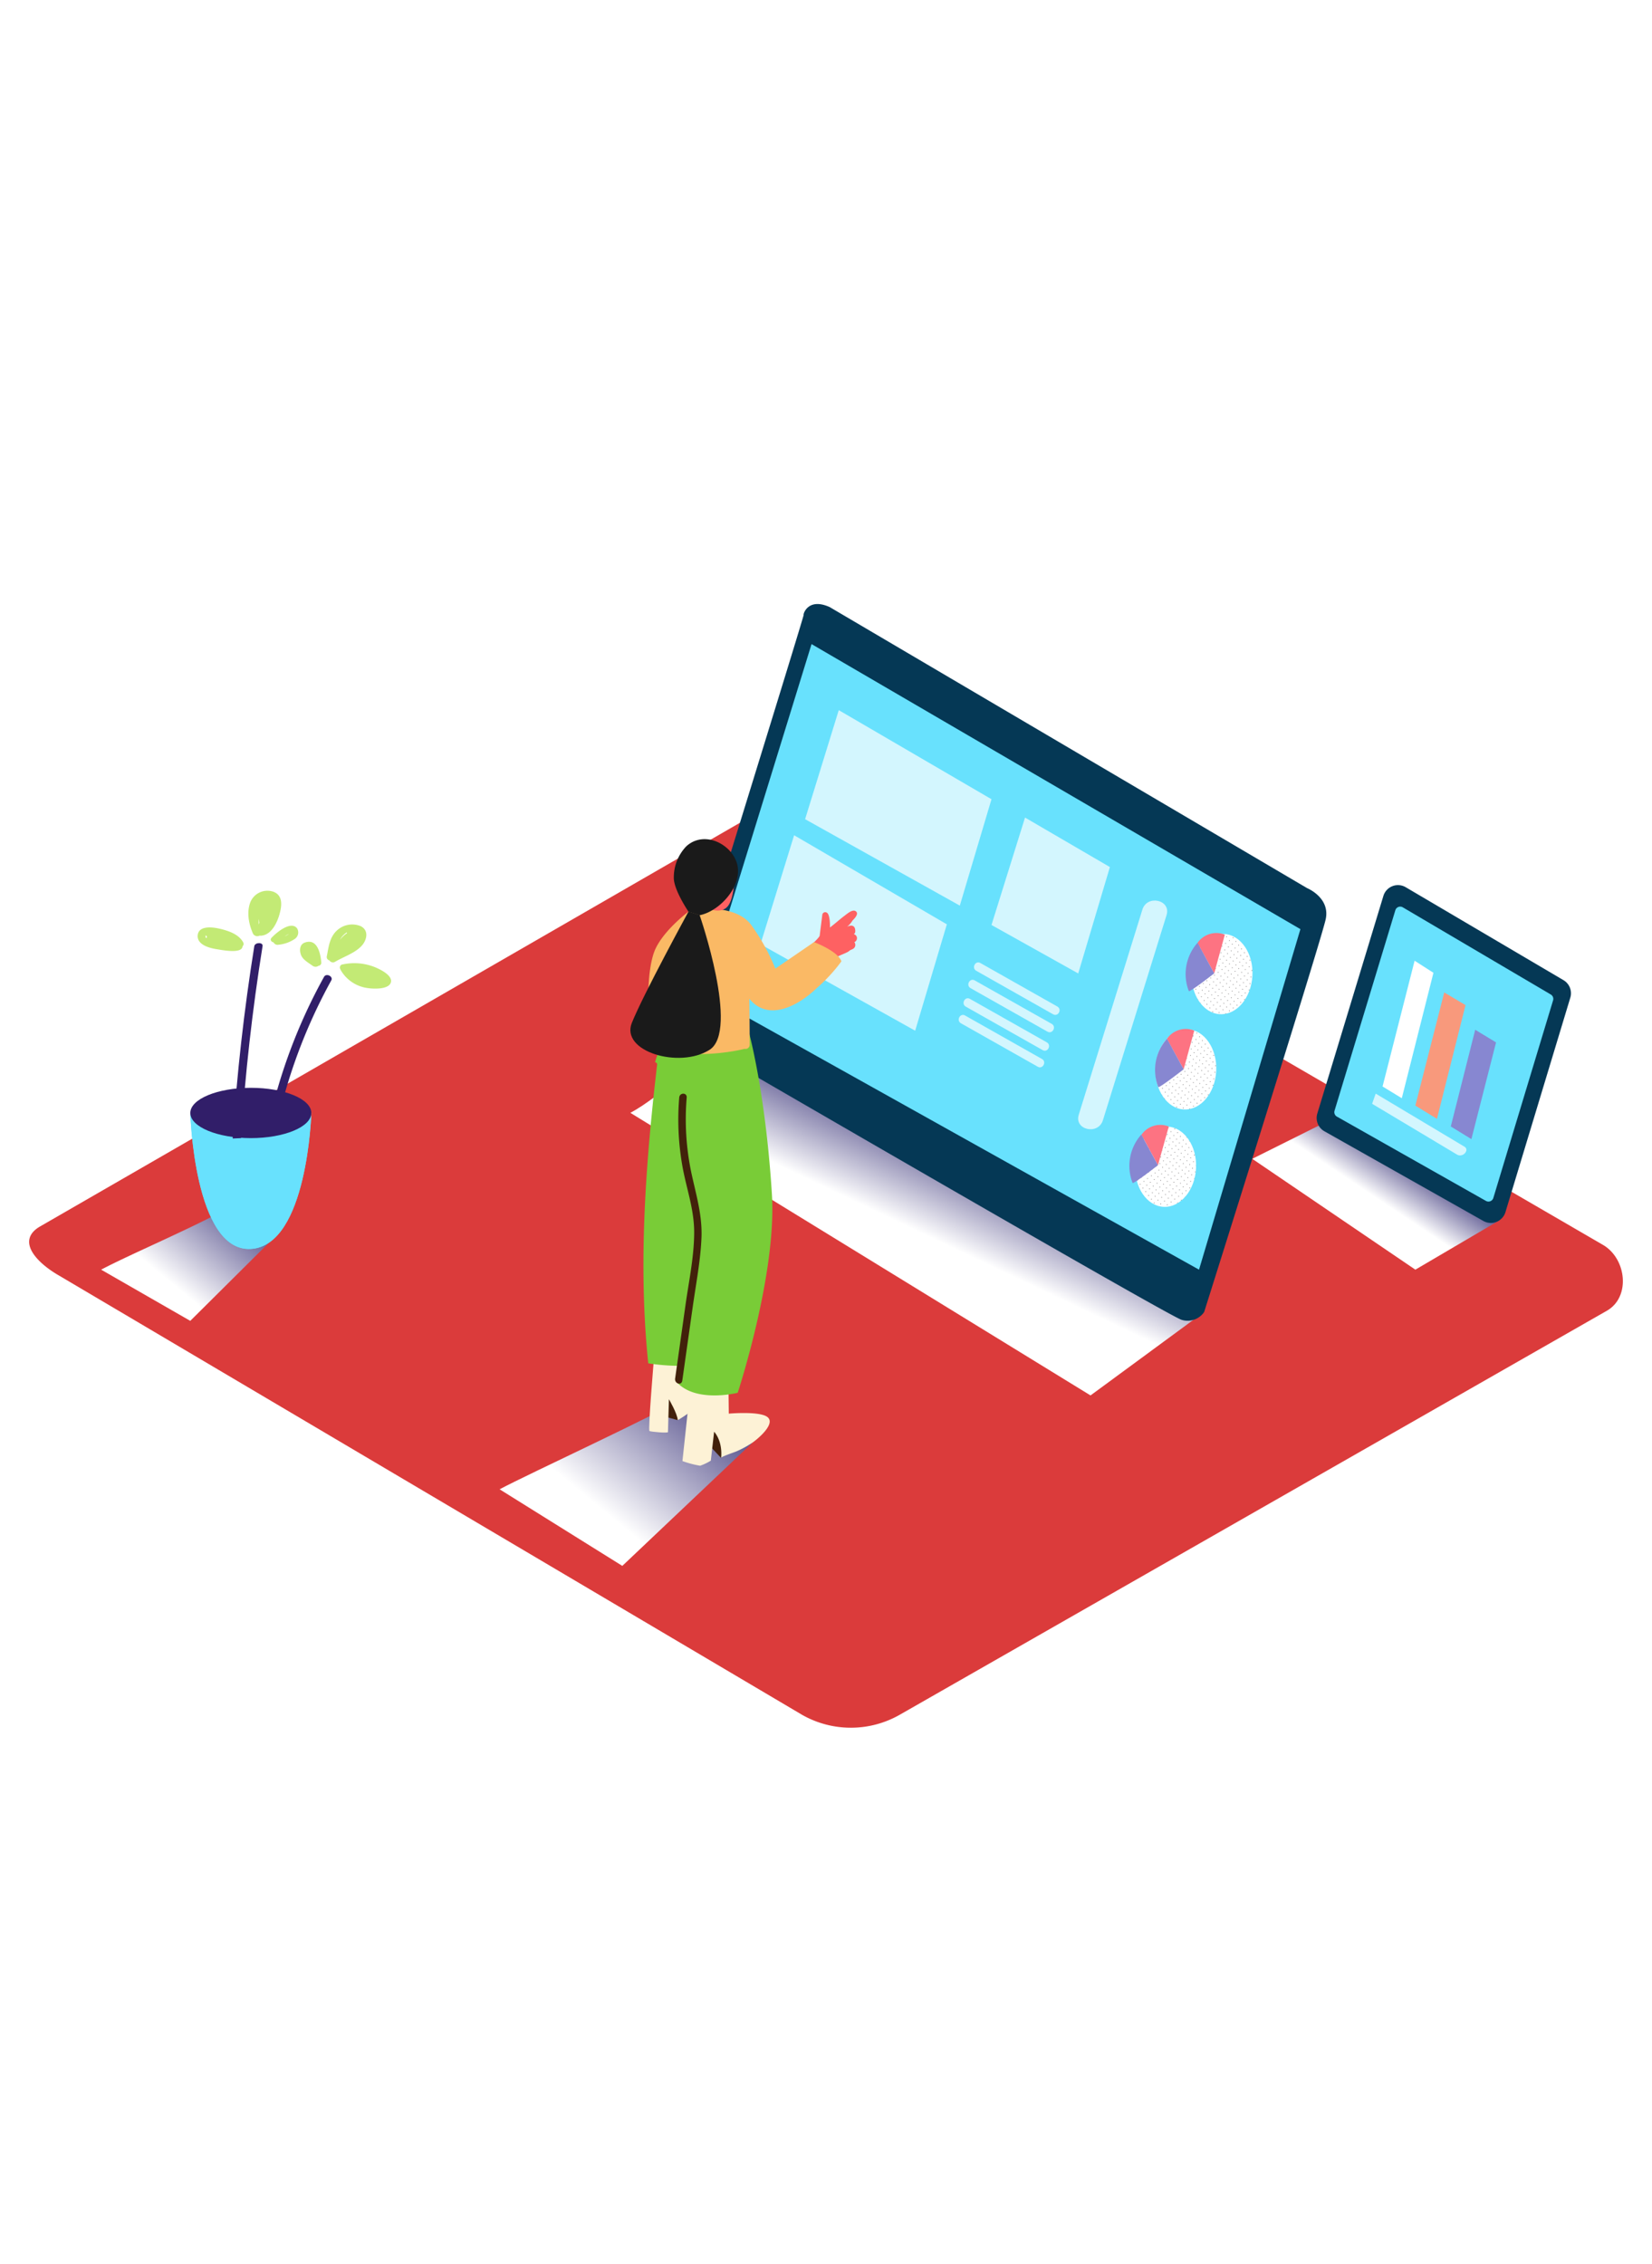 <svg xmlns="http://www.w3.org/2000/svg" xmlns:xlink="http://www.w3.org/1999/xlink" viewBox="0 0 400 300" data-imageid="data-analyzing-7" imageName="User interface" class="illustrations_image" style="width: 219px;"><defs><linearGradient id="linear-gradient" x1="341.42" y1="151.59" x2="332.2" y2="165.34" gradientUnits="userSpaceOnUse"><stop offset="0" stop-color="#1b1464"/><stop offset="1" stop-color="#fff"/></linearGradient><linearGradient id="linear-gradient-2" x1="233.56" y1="145.38" x2="220.35" y2="173.2" xlink:href="#linear-gradient"/><linearGradient id="linear-gradient-3" x1="175.64" y1="201.67" x2="144.06" y2="240.02" xlink:href="#linear-gradient"/><linearGradient id="linear-gradient-4" x1="62.23" y1="159.11" x2="40.36" y2="185.67" xlink:href="#linear-gradient"/><pattern id="_10_dpi_10_" data-name="10 dpi 10%" width="28.8" height="28.8" patternTransform="matrix(-0.11, -0.01, -0.01, 0.11, 13.47, -21.82)" patternUnits="userSpaceOnUse" viewBox="0 0 28.8 28.8"><rect width="28.8" height="28.8" fill="none"/><circle cx="28.8" cy="28.8" r="0.72" fill="#231f20"/><circle cx="14.4" cy="28.8" r="0.72" fill="#231f20"/><circle cx="28.8" cy="14.4" r="0.72" fill="#231f20"/><circle cx="14.4" cy="14.4" r="0.72" fill="#231f20"/><circle cx="7.2" cy="21.6" r="0.72" fill="#231f20"/><circle cx="21.6" cy="21.6" r="0.72" fill="#231f20"/><circle cx="7.2" cy="7.2" r="0.72" fill="#231f20"/><circle cx="21.6" cy="7.2" r="0.72" fill="#231f20"/><circle cy="28.8" r="0.72" fill="#231f20"/><circle cy="14.4" r="0.72" fill="#231f20"/><circle cx="28.8" r="0.72" fill="#231f20"/><circle cx="14.4" r="0.72" fill="#231f20"/><circle r="0.72" fill="#231f20"/></pattern><pattern id="_10_dpi_10_3" data-name="10 dpi 10%" width="28.8" height="28.8" patternTransform="matrix(-0.11, -0.01, -0.01, 0.11, 6.04, 1.4)" patternUnits="userSpaceOnUse" viewBox="0 0 28.8 28.8"><rect width="28.8" height="28.8" fill="none"/><circle cx="28.8" cy="28.8" r="0.72" fill="#231f20"/><circle cx="14.4" cy="28.8" r="0.72" fill="#231f20"/><circle cx="28.8" cy="14.4" r="0.72" fill="#231f20"/><circle cx="14.4" cy="14.4" r="0.72" fill="#231f20"/><circle cx="7.2" cy="21.6" r="0.72" fill="#231f20"/><circle cx="21.6" cy="21.6" r="0.72" fill="#231f20"/><circle cx="7.2" cy="7.2" r="0.72" fill="#231f20"/><circle cx="21.6" cy="7.2" r="0.72" fill="#231f20"/><circle cy="28.8" r="0.72" fill="#231f20"/><circle cy="14.4" r="0.72" fill="#231f20"/><circle cx="28.8" r="0.72" fill="#231f20"/><circle cx="14.4" r="0.72" fill="#231f20"/><circle r="0.72" fill="#231f20"/></pattern><pattern id="_10_dpi_10_5" data-name="10 dpi 10%" width="28.8" height="28.8" patternTransform="matrix(-0.11, -0.01, -0.01, 0.11, 1.17, -4.74)" patternUnits="userSpaceOnUse" viewBox="0 0 28.8 28.8"><rect width="28.8" height="28.8" fill="none"/><circle cx="28.8" cy="28.8" r="0.72" fill="#231f20"/><circle cx="14.4" cy="28.8" r="0.72" fill="#231f20"/><circle cx="28.8" cy="14.4" r="0.72" fill="#231f20"/><circle cx="14.4" cy="14.4" r="0.72" fill="#231f20"/><circle cx="7.2" cy="21.6" r="0.72" fill="#231f20"/><circle cx="21.6" cy="21.6" r="0.72" fill="#231f20"/><circle cx="7.2" cy="7.2" r="0.72" fill="#231f20"/><circle cx="21.6" cy="7.2" r="0.72" fill="#231f20"/><circle cy="28.8" r="0.72" fill="#231f20"/><circle cy="14.4" r="0.72" fill="#231f20"/><circle cx="28.8" r="0.72" fill="#231f20"/><circle cx="14.4" r="0.72" fill="#231f20"/><circle r="0.72" fill="#231f20"/></pattern></defs><title>PP</title><g style="isolation:isolate"><g id="Layer_2" data-name="Layer 2"><path d="M194.28,291.14,14.56,184.93C8.84,181.71,3.93,176.44,9.51,173L189.88,69c2.71-1.68,6.82-2.78,9.57-1.18L388.11,177.34c5.72,3.32,6.75,12.6,1,15.93L218,291A23.9,23.9,0,0,1,194.28,291.14Z" fill="#db3b3b"/><polyline points="363.02 171.42 342.7 183.35 303.21 156.52 323.69 146.3" fill="url(#linear-gradient)" style="mix-blend-mode:multiply"/><path d="M175.8,128c-6.76,4.24-16,13.58-23.17,17.39l111.42,68.4,27.5-20.2C287.67,191.76,178.86,131.05,175.8,128Z" fill="url(#linear-gradient-2)" style="mix-blend-mode:multiply"/><path d="M166.67,213.82c-6.76,4.24-38.56,18.88-45.7,22.69l29.71,18.54,31.48-29.8C178.28,223.4,169.73,216.84,166.67,213.82Z" fill="url(#linear-gradient-3)" style="mix-blend-mode:multiply"/><path d="M164.66,122.07s30.12-97.21,29.93-97.21.94-4.32,6.32-1.88L316.49,91s5.6,2.27,4.51,7.49-29.44,95.12-29.44,95.12a4.88,4.88,0,0,1-5.46,1.88c-3.52-1.09-118.74-68-118.74-68A4.42,4.42,0,0,1,164.66,122.07Z" fill="#053855"/><polygon points="196.5 31.93 314.87 100.93 290.32 183.35 170.43 116.4 196.5 31.93" fill="#68e1fd" class="target-color"/><path d="M56.42,167.69c-6.76,4.24-24.79,11.85-31.93,15.66l21.58,12.39,20.55-20.4A38.19,38.19,0,0,1,56.42,167.69Z" fill="url(#linear-gradient-4)" style="mix-blend-mode:multiply"/><path d="M75.38,145.42s-.92,32.15-14.65,32.91-14.65-32.91-14.65-32.91" fill="#68e1fd" class="target-color"/><path d="M75.38,145.42s-.92,32.15-14.65,32.91-14.65-32.91-14.65-32.91" fill="#68e1fd" class="target-color"/><ellipse cx="60.73" cy="145.42" rx="14.65" ry="6.09" fill="#311e69"/><path d="M64.72,149.57a131.38,131.38,0,0,1,13.73-37.08c.53-1,2.29-.13,1.77.83A130,130,0,0,0,66.69,150C66.48,151,64.51,150.6,64.72,149.57Z" fill="#311e69"/><path d="M56.34,151.6q1.51-23.34,5.23-46.54c.17-1,2.21-1,2,0q-3.71,23.14-5.22,46.45C57.71,151.54,57,151.56,56.34,151.6Z" fill="#311e69"/><path d="M83,109.46a13.4,13.4,0,0,1,7.22.46c1.65.58,5.06,2.24,4.39,4s-4.8,1.51-6.45,1.11a8.85,8.85,0,0,1-5.67-4.21.79.79,0,0,1-.07-.19A.75.75,0,0,1,83,109.46Z" fill="#c3ea75"/><path d="M79.76,108.49a1,1,0,0,0,1.37.34c2.24-1.32,5-2.15,6.62-4.08,1.1-1.35,1.57-3.57-.44-4.56a5.44,5.44,0,0,0-5.75,1.08c-1.83,1.69-2,4.16-2.44,6.27A.85.85,0,0,0,79.76,108.49ZM84,101.7l0,.21a6.92,6.92,0,0,0-1.7,1.63A4.66,4.66,0,0,1,84,101.7Z" fill="#c3ea75"/><path d="M73.8,104.18c3.31-1.19,3.87,3.35,4,4.87a.75.75,0,0,1-.68.75,1.21,1.21,0,0,1-1.42,0c-1.11-.8-2.52-1.56-2.87-2.79C72.52,106.09,72.52,104.64,73.8,104.18Z" fill="#c3ea75"/><path d="M61.28,102.06a1.21,1.21,0,0,0,1.59.43,1.33,1.33,0,0,0,.52,0c2.56-.31,3.85-3.56,4.31-5.26s1-4.49-1.6-5.39a4.46,4.46,0,0,0-5.5,2.61C59.68,96.9,60.24,99.75,61.28,102.06Zm1.38-2.31a4.29,4.29,0,0,1,.05-1.31,6.33,6.33,0,0,0,.07.9v0C62.76,99.51,62.71,99.64,62.67,99.75Z" fill="#c3ea75"/><path d="M47.86,102.51c-.09,2.09,2.51,2.95,4.66,3.28,1.34.21,6.12,1.16,6.2-.72a.73.73,0,0,0,.18-.91c-1.06-2-3.58-2.87-6-3.4C50.82,100.32,48,100.23,47.86,102.51Zm2-.09a2.63,2.63,0,0,0,.27.34.81.81,0,0,0-.14.38A.53.53,0,0,1,49.86,102.41Z" fill="#c3ea75"/><path d="M66.23,104.13a1.1,1.1,0,0,0,1.2.57,8.51,8.51,0,0,0,3.88-1.36,1.9,1.9,0,0,0,.59-2.65c-1.58-1.9-5.21,1.3-6.15,2.33C65.3,103.49,65.68,104,66.23,104.13Zm2.87-1.55-.17.06,1-.56h0A2.46,2.46,0,0,1,69.09,102.58Z" fill="#c3ea75"/><ellipse cx="294.56" cy="111.65" rx="9.71" ry="7.36" transform="matrix(0.05, -1, 1, 0.05, 169.51, 400.78)" fill="#fff"/><ellipse cx="294.56" cy="111.65" rx="9.71" ry="7.36" transform="matrix(0.05, -1, 1, 0.05, 169.51, 400.78)" fill="url(#_10_dpi_10_)"/><path d="M294,111.63l2.57-9.37a5.55,5.55,0,0,0-6.62,2Z" fill="#fd7382"/><path d="M294,111.63s-6,4.68-6.15,4.29a11.39,11.39,0,0,1,2.11-11.7Z" fill="#8787d1"/><ellipse cx="287.14" cy="134.87" rx="9.71" ry="7.36" transform="translate(139.23 415.52) rotate(-87.37)" fill="#fff"/><ellipse cx="287.14" cy="134.87" rx="9.71" ry="7.36" transform="translate(139.23 415.52) rotate(-87.37)" fill="url(#_10_dpi_10_3)"/><path d="M286.6,134.85l2.57-9.37a5.55,5.55,0,0,0-6.62,2Z" fill="#fd7382"/><path d="M286.6,134.85s-6,4.68-6.15,4.29a11.39,11.39,0,0,1,2.11-11.7Z" fill="#8787d1"/><ellipse cx="280.92" cy="158.09" rx="9.71" ry="7.36" transform="matrix(0.05, -1, 1, 0.05, 110.1, 431.45)" fill="#fff"/><ellipse cx="280.92" cy="158.09" rx="9.71" ry="7.36" transform="matrix(0.05, -1, 1, 0.05, 110.1, 431.45)" fill="url(#_10_dpi_10_5)"/><path d="M280.38,158.06,283,148.7a5.55,5.55,0,0,0-6.62,2Z" fill="#fd7382"/><path d="M280.38,158.06s-6,4.68-6.15,4.29a11.39,11.39,0,0,1,2.11-11.7Z" fill="#8787d1"/><polygon points="203.09 47.92 240.07 69.48 232.4 95.23 194.94 74.31 203.09 47.92" fill="#fff" opacity="0.71"/><polygon points="192.28 78.2 229.26 99.76 221.59 125.51 184.13 104.59 192.28 78.2" fill="#fff" opacity="0.71"/><path d="M164.12,219.78l-4.24-1.17.66-5.16S165.14,214.22,164.12,219.78Z" fill="#42210b"/><path d="M158.35,204.77s-1.49,17.44-1.09,17.64,4.47.55,4.47.25.24-7.94.24-7.94,2,3.37,2.14,5.05c0,0,4.87-2.77,5.77-5s-2.08-11.53-3.22-12" fill="#fdf2d6"/><path d="M174.6,228.92l-4.79-5.09,3.13-4S175.86,226.3,174.6,228.92Z" fill="#42210b"/><path d="M167.48,208.75l-2.24,20.93a24.84,24.84,0,0,0,4.28,1.13,13.58,13.58,0,0,0,2.59-1.23l.8-7s2.08,2.08,1.7,6.32c0-.29,3.31-1.39,3.73-1.58a24.77,24.77,0,0,0,3.83-2.09c1.27-.87,6-4.78,3.46-6.34-2.16-1.32-9.17-.69-9.17-.69l-.1-8.64" fill="#fdf2d6"/><path d="M159.1,133.77a.5.5,0,0,0-.5-.61A16.1,16.1,0,0,1,161,128l20.26-2.39s4.07,14.48,5.64,39.43c1.22,19.34-8.28,48.11-8.28,48.11s-9.82,2.49-14.55-2.36l.19-4.17a49.56,49.56,0,0,1-7.3-.6C154.48,182,156.33,157.67,159.1,133.77Z" fill="#79cc37"/><path d="M163.47,209.7,166,191.77c.81-5.71,2.06-11.58,2.08-17.38s-2-11-2.92-16.5a64.61,64.61,0,0,1-.7-16.19c.1-1.26,1.91-1.27,1.81,0a62.82,62.82,0,0,0,1.1,18.07c1.13,5.31,2.71,10.34,2.48,15.86s-1.33,11.16-2.11,16.66l-2.54,17.93C165,211.48,163.29,210.95,163.47,209.7Z" fill="#42210b"/><path d="M198.46,102.57c-.67,1.15-2.9,2.7-3.47,3.9,1.58,1.37,1.92,2.8,3.48,4.19.24-.6,1.22-1,1.74-1.3.8-.46,1.44-1.08,2.19-1.56s1.86-.84,2.74-1.29a3.19,3.19,0,0,0,.72-.5,5,5,0,0,0,.68-.31,1.09,1.09,0,0,0,.33-1.62,1.07,1.07,0,0,0,.6-1.22,1,1,0,0,0-.61-.67l-.09-.11a.64.64,0,0,0,.31-.57.75.75,0,0,0,0-.3c-.06-1.17-.91-1.35-1.83-.93l-.14.06a5.7,5.7,0,0,0,1.33-1.52c.9-.88,1.48-1.78.71-2.26s-2.08.69-2.63,1.1c-1.22.91-2.34,1.95-3.56,2.86,0-.13,0-.26,0-.31V100c0-.65-.1-2.77-.78-3.07a.71.71,0,0,0-1.08.57Z" fill="#fe6162"/><path d="M197.11,104.06l-9.37,6.42A51,51,0,0,0,182,100.06c-3.91-5.56-14.61-3.9-14.61-3.9s-6.3,4.51-8.66,9.49-2.22,17.89-.2,22.19,14.63,3.79,21.78,2.06a1,1,0,0,0,1.21-.93q0-5.6-.09-11.21c4.55,5.62,11.78,1.8,16.3-2.54a40.15,40.15,0,0,0,6-6.49C202.93,106.26,197.11,104.06,197.11,104.06Z" fill="#fab965"/><path d="M177.78,85.25s.59,8.58-2,10.56-6.94-1.29-6.94-1.29" fill="#fe6162"/><path d="M175.64,81a8.32,8.32,0,0,1,2.6,3.42c2.16,5.4-3.65,12.1-8.84,13.14l-2.69-.85s-3.56-5.24-3.56-8.18a10.85,10.85,0,0,1,3-7.63C168.94,78.3,172.9,78.81,175.64,81Z" fill="#1a1a1a"/><path d="M169.4,97.52s9.71,28,2.4,32.62-21.6.41-18.81-6.53,13.72-26.94,13.72-26.94" fill="#1a1a1a"/><polygon points="248.19 73.92 268.74 85.9 261.07 111.65 240.07 99.92 248.19 73.92" fill="#fff" opacity="0.71"/><path d="M256,119.65l-18.63-10.53c-1.2-.68-2.19,1.21-1,1.88L255,121.54C256.22,122.21,257.22,120.33,256,119.65Z" fill="#fff" opacity="0.71"/><path d="M254.66,123.86,236,113.33c-1.2-.68-2.19,1.21-1,1.88l18.63,10.53C254.85,126.42,255.85,124.54,254.66,123.86Z" fill="#fff" opacity="0.71"/><path d="M253.47,128.33,234.84,117.8c-1.2-.68-2.19,1.21-1,1.88l18.63,10.53C253.67,130.89,254.66,129,253.47,128.33Z" fill="#fff" opacity="0.71"/><path d="M252.3,132.36l-18.63-10.53c-1.2-.68-2.19,1.21-1,1.88l18.63,10.53C252.49,134.91,253.49,133,252.3,132.36Z" fill="#fff" opacity="0.71"/><path d="M276.61,96.19l-15.41,49.66c-1.15,3.69,4.71,5,5.85,1.33l15.41-49.66C283.6,93.82,277.74,92.52,276.61,96.19Z" fill="#fff" opacity="0.71"/><path d="M340.35,90.77l38.21,22.5a3.69,3.69,0,0,1,1.66,4.25l-15.7,51.89a3.69,3.69,0,0,1-5.35,2.15l-38.49-21.71a3.69,3.69,0,0,1-1.72-4.29l16-52.67A3.69,3.69,0,0,1,340.35,90.77Z" fill="#053855"/><path d="M339.65,95.64l35.85,21.11a1.23,1.23,0,0,1,.55,1.41L361.58,166a1.23,1.23,0,0,1-1.78.71L323.7,146.3a1.23,1.23,0,0,1-.57-1.42l14.73-48.54A1.23,1.23,0,0,1,339.65,95.64Z" fill="#68e1fd" class="target-color"/><g opacity="0.71"><path d="M333.1,140.74l21.52,12.86a.88.88,0,0,1,.41,1,1.61,1.61,0,0,1-1.6,1.09,1.27,1.27,0,0,1-.61-.18L332.23,143.2Z" fill="#fff"/></g><polygon points="357.19 125.28 362.24 128.34 356.27 151.75 351.28 148.69 357.19 125.28" fill="#8787d1"/><polygon points="349.69 116.25 354.85 119.31 347.93 146.84 342.7 143.64 349.69 116.25" fill="#f8997c"/><polygon points="342.52 108.57 347.08 111.49 339.42 141.85 334.76 139.01 342.52 108.57" fill="#fff"/></g></g></svg>
